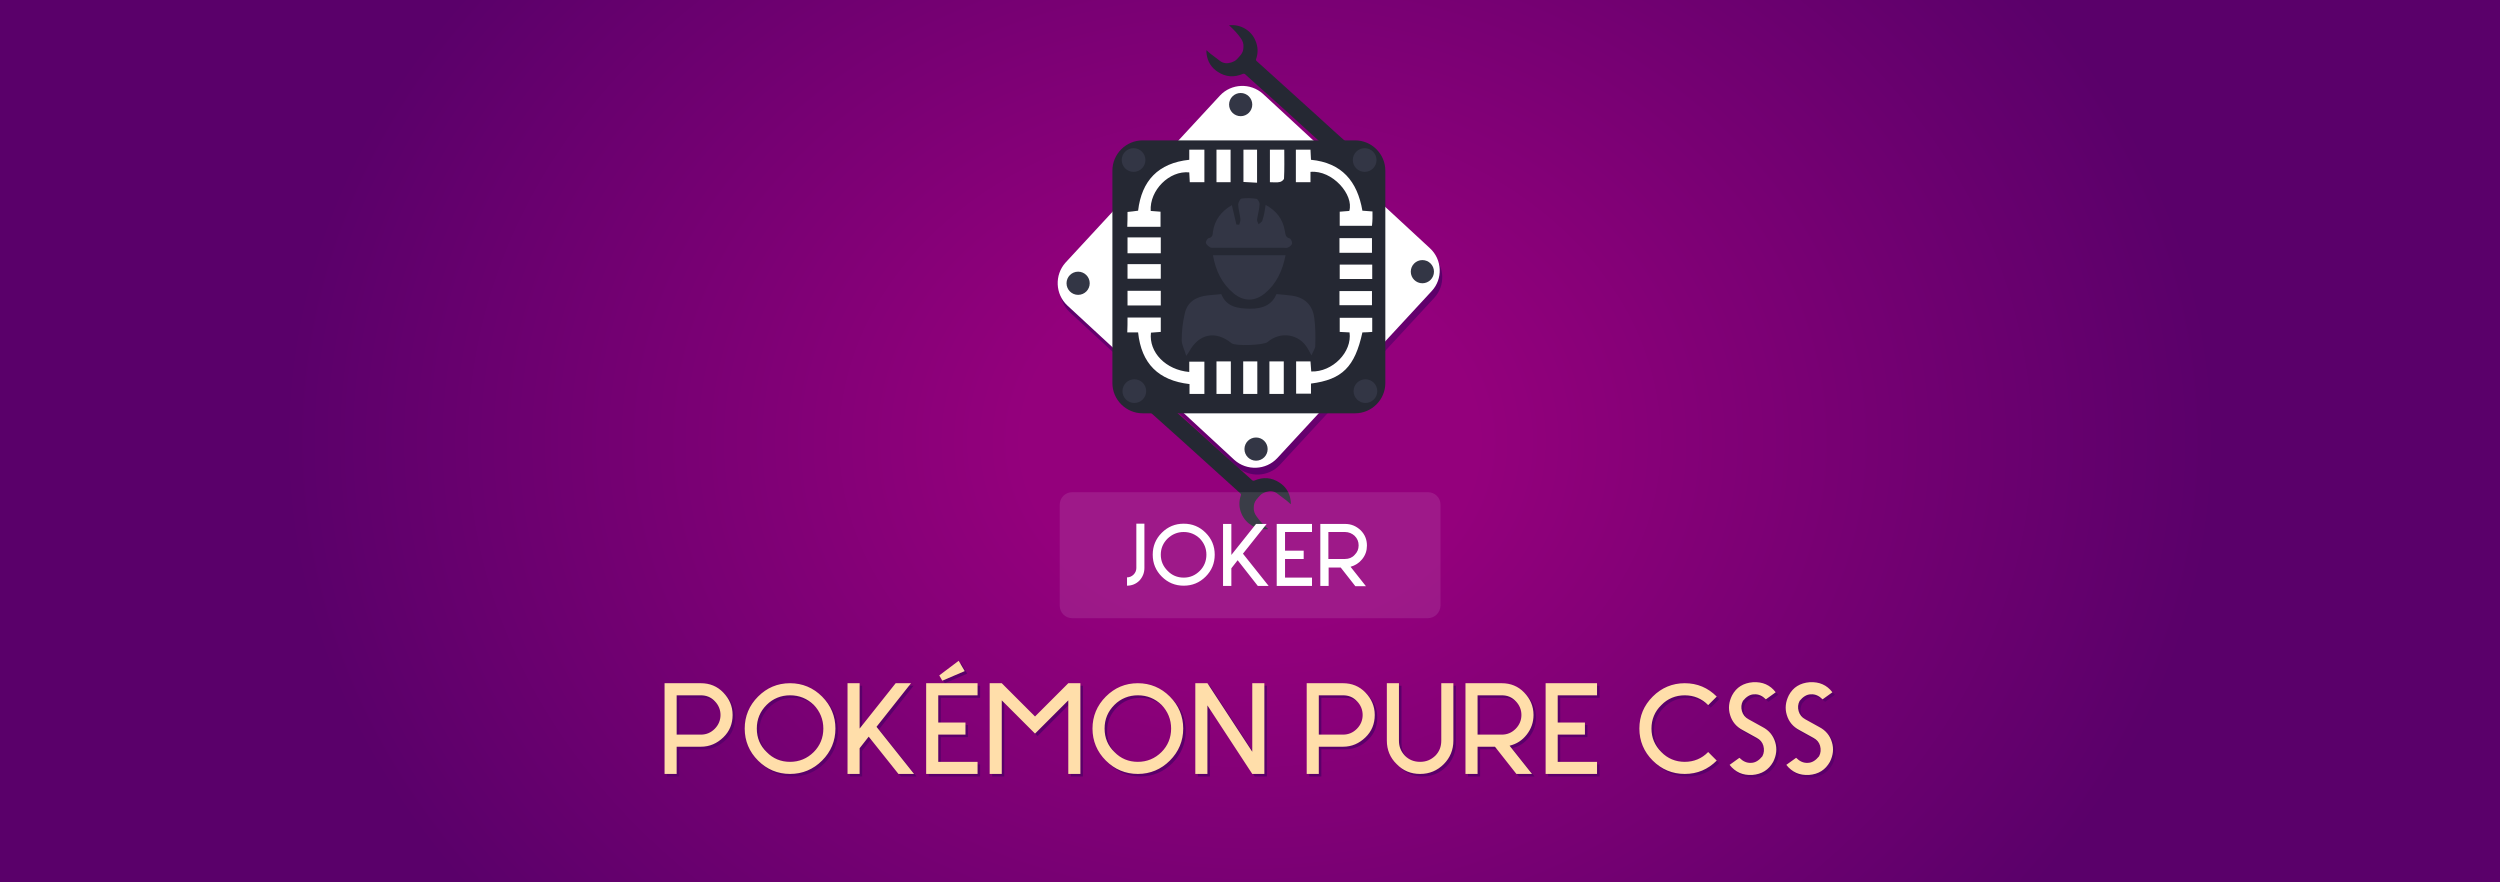 <svg xmlns="http://www.w3.org/2000/svg" viewBox="0 0 992 350"><rect x="0" y="0" width="992" height="350" fill="#808080" stroke="none"/><style>.st6{fill:#252833}.st7{fill:#fff}.st8{fill:#333645}</style><radialGradient id="SVGID_1_" cx="496" cy="175" r="383.805" gradientTransform="matrix(1 0 0 .794 0 36.076)" gradientUnits="userSpaceOnUse"><stop offset=".233" stop-color="#94007c"/><stop offset="1" stop-color="#5a006a"/></radialGradient><path fill="url(#SVGID_1_)" d="M0 0h992v350H0z"/><radialGradient id="SVGID_2_" cx="496.499" cy="112.516" r="75.818" gradientUnits="userSpaceOnUse"><stop offset=".233" stop-color="#94007c"/><stop offset="1" stop-color="#5a006a"/></radialGradient><path d="M569.1 118.2l-61.3 66.3c-4.5 4.8-12.1 5.1-17 .7l-66.3-61.3c-4.8-4.5-5.1-12.1-.7-17l61.3-66.3c4.5-4.8 12.1-5.1 17-.7l66.3 61.3c4.9 4.5 5.2 12.1.7 17z" fill="url(#SVGID_2_)"/><radialGradient id="SVGID_3_" cx="428.754" cy="115.088" r="4.586" gradientUnits="userSpaceOnUse"><stop offset=".233" stop-color="#94007c"/><stop offset="1" stop-color="#5a006a"/></radialGradient><circle cx="428.8" cy="115.1" r="4.6" fill="url(#SVGID_3_)"/><radialGradient id="SVGID_4_" cx="565.429" cy="110.501" r="4.586" gradientUnits="userSpaceOnUse"><stop offset=".233" stop-color="#94007c"/><stop offset="1" stop-color="#5a006a"/></radialGradient><circle cx="565.4" cy="110.5" r="4.6" fill="url(#SVGID_4_)"/><radialGradient id="SVGID_5_" cx="493.269" cy="44.151" r="4.586" gradientUnits="userSpaceOnUse"><stop offset=".233" stop-color="#94007c"/><stop offset="1" stop-color="#5a006a"/></radialGradient><circle cx="493.3" cy="44.2" r="4.6" fill="url(#SVGID_5_)"/><radialGradient id="SVGID_6_" cx="499.385" cy="180.826" r="4.586" gradientUnits="userSpaceOnUse"><stop offset=".233" stop-color="#94007c"/><stop offset="1" stop-color="#5a006a"/></radialGradient><circle cx="499.4" cy="180.8" r="4.6" fill="url(#SVGID_6_)"/><path class="st6" d="M488 10c-.1 0-.1 0-.3.1.2.2.3.3.5.4 1.5 1.4 2.9 2.9 4.1 4.6.8 1.1 1.2 2.2 1.1 3.6 0 1.1-.3 2.1-1 3-.5.6-1 1.2-1.5 1.7-.6.7-1.5 1.1-2.4 1.4-1.6.5-3.1.4-4.5-.7-1.2-.9-2.5-1.9-3.7-2.8-.5-.4-1-.9-1.6-1.4 0 .6 0 1.2.1 1.7.4 2.9 1.9 5.3 4.4 6.9 3.2 2.1 6.5 2.3 10 .8.3-.1.5-.1.8.1 3.2 2.9 6.4 5.8 9.7 8.7 3.9 3.5 7.8 7 11.6 10.5 3.9 3.5 11.4 10.4 15.3 13.9.2.2.3.3.2.6-.2 1-.2 2 0 2.9.6 2.8 2.3 4.8 5 5.7 2.8.9 5.3.4 7.5-1.6 3.2-3 3.2-8.1-.1-11-2.1-1.9-4.6-2.4-7.3-1.6-.3.1-.5 0-.7-.2-3-2.7-9.7-8.7-12.7-11.5-5.2-4.7-10.5-9.5-15.7-14.2-2.7-2.5-5.5-4.9-8.2-7.4-.2-.2-.3-.4-.2-.7.9-2.5.8-5.1-.3-7.5-1.6-3.9-5.8-6.4-10.1-6zm54.1 54.4c.1 2.2-1.6 4-3.7 4.1-2.1.1-3.9-1.6-4-3.7-.1-2.1 1.6-4 3.7-4.1 2 0 3.9 1.6 4 3.7z" id="aXo4f3.tif_3_"/><path class="st6" d="M502.9 210c.1 0 .1 0 .3-.1-.2-.2-.3-.3-.5-.4-1.5-1.4-2.9-2.9-4.1-4.6-.8-1.1-1.2-2.2-1.1-3.6 0-1.1.3-2.1 1-3 .5-.6 1-1.2 1.5-1.7.6-.7 1.5-1.1 2.4-1.4 1.6-.5 3.1-.4 4.5.7 1.2.9 2.5 1.9 3.7 2.8.5.4 1 .9 1.6 1.4 0-.6 0-1.2-.1-1.7-.4-2.9-1.9-5.3-4.4-6.9-3.2-2.1-6.5-2.3-10-.8-.3.1-.5.1-.8-.1-3.2-2.9-6.4-5.8-9.7-8.7-3.9-3.5-7.8-7-11.6-10.5-3.9-3.5-13.1-11.7-17-15.2-.2-.2-.3-.3-.2-.6.2-1 .2-2 0-2.9-.6-2.8-2.3-4.8-5-5.7-2.8-.9-5.3-.4-7.5 1.6-3.2 3-3.2 8.1.1 11 2.1 1.9 4.6 2.4 7.3 1.6.3-.1.5 0 .7.2 3 2.7 11.3 10.1 14.3 12.8 5.2 4.7 10.5 9.5 15.7 14.2 2.7 2.5 5.5 4.9 8.2 7.4.2.2.3.4.2.7-.9 2.5-.8 5.1.3 7.5 1.7 3.9 5.9 6.4 10.2 6zm-55.8-55.8c-.1-2.2 1.6-4 3.7-4.1 2.1-.1 3.9 1.6 4 3.7.1 2.1-1.6 4-3.7 4.1-2 .1-3.9-1.6-4-3.7z" id="aXo4f3.tif_2_"/><path class="st7" d="M568.1 115.5l-61.3 66.3c-4.5 4.8-12.1 5.1-17 .7l-66.3-61.3c-4.8-4.5-5.1-12.1-.7-17l61.3-66.3c4.5-4.8 12.1-5.1 17-.7l66.3 61.3c4.9 4.5 5.2 12.2.7 17z"/><circle class="st8" cx="427.8" cy="112.4" r="4.6"/><circle class="st8" cx="564.4" cy="107.8" r="4.6"/><circle class="st8" cx="492.3" cy="41.5" r="4.6"/><circle class="st8" cx="498.4" cy="178.2" r="4.6"/><g><path class="st6" d="M537.7 164h-84.3c-6.6 0-12-5.4-12-12V67.7c0-6.6 5.4-12 12-12h84.3c6.6 0 12 5.4 12 12V152c0 6.6-5.4 12-12 12z"/><circle class="st8" cx="541.8" cy="155.2" r="4.7"/><circle class="st8" cx="450.1" cy="155.2" r="4.7"/><circle class="st8" cx="541.5" cy="63.5" r="4.7"/><circle class="st8" cx="449.8" cy="63.5" r="4.7"/><g><path class="st7" d="M447.4 84.1c1.3-.1 2.7-.3 4.2-.5 1.4-11.9 8-18.9 20.3-20.2v-4h6v12.9h-5.8c-.1-1.3-.1-2.6-.2-3.9-7.9-.8-15.8 7.1-15.3 15.3 1.2.1 2.5.2 3.9.3v6h-13.2c.1-2.1.1-4 .1-5.9zm0 41.9h13.2v5.7l-3.9.3c-.9 7.8 5.9 14.8 15.2 15.6v-4.1h6v12.8H472v-3.9c-12.3-1.4-19.1-8.1-20.4-20.5h-4.3c.1-2 .1-3.9.1-5.9zm0-31.8h13.2v6.3h-13.2v-6.3zm0 10.6h13.2v5.8h-13.2v-5.8zm0 10.6h13.2v5.8h-13.2v-5.8zm66.9 28h5.7c.1 1.4.2 2.7.3 4 8.4.3 16.3-7.7 15.2-15.5-1.2-.1-2.5-.1-3.9-.2v-5.6h12.9v5.6c-1.3.1-2.6.2-3.9.2-3 13.7-8 18.7-20.4 20.3v4h-5.9v-12.8zm5.7-75.2v4.1h-5.8V59.4h5.8c.1 1.3.1 2.6.2 4 12.2 1.2 18.4 8.5 20.4 20.2 1.2.1 2.5.2 4 .3v2.8c0 .9-.1 1.7-.2 2.9h-12.8V84c1.3-.1 2.5-.2 3.8-.3 1.9-6.4-6.7-16.3-15.4-15.5zm11.5 32.1v-5.8h12.9v5.8h-12.9zm.1 4.7h12.9v5.7h-12.9V105zm-.1 10.5h12.9v5.6h-12.9v-5.6zm-27.6-43.2V59.4h5.7c0 3.9.1 7.6-.1 11.4 0 .5-1 1.3-1.6 1.4-1.2.3-2.4.1-4 .1zm-5.1.2c-1.8-.1-3.4-.2-5.4-.3V59.4h5.4v13.1zm-16.1-13.1h5.6v12.9h-5.6V59.4zm10.6 84h5.6v12.9h-5.6v-12.9zm16.1 12.9h-5.7v-12.9h5.7v12.9zm-26.7-12.9h5.7v12.9h-5.7v-12.9z"/></g></g><g id="RlqliZ.tif_1_"><path class="st8" d="M520.4 141c-.7-1.2-1.1-2-1.5-2.7-3.3-5.8-10.8-7-15.9-2.6-1.5 1.3-12.8 1.7-14.3.5-6.4-5.2-13-3.8-16.9 3.4-.2.3-.4.6-1.1 1.6-.7-2.5-1.8-4.4-1.8-6.2 0-3.5.4-7.1 1.2-10.5 1-4.8 4.6-6.8 9.2-7.3 1.7-.2 3.5-.3 5.3-.5 2.1 5.2 6.7 5.7 11.3 5.8 5.6.1 9-1.9 10.6-5.8 2 .2 4 .3 6 .6 5.1.7 8.3 3.6 9 8.8.5 3.6.5 7.3.4 11 .1 1-.8 2.2-1.5 3.9zm-18.2-59.7c4.4 2.4 6.8 5.7 7.6 10.2.3 1.3.1 2.6 1.9 3.1.5.1 1.1 1.4 1 2-.1.6-.9 1.3-1.6 1.6-.5.3-1.3.1-2 .1H482c-.6 0-1.3.1-1.7-.1-.7-.4-1.6-1.1-1.8-1.8-.1-.6.6-1.8 1.1-1.9 1.6-.3 1.6-1.5 1.7-2.6.7-4.6 3.2-8 7.5-10.5.6 2.7 1.2 5.2 1.8 7.7.4 0 .7 0 1.1.1.2-.8.6-1.5.5-2.3-.2-1.9-.8-3.8-.9-5.7 0-.8.8-2.3 1.3-2.4 2-.3 4-.2 6 .1.5.1 1.3 1.5 1.2 2.2-.1 2-.7 4-1 6-.1.6.4 1.3.6 1.9.5-.5 1.4-.9 1.5-1.5.7-2.1 1-4 1.3-6.2z"/><path class="st8" d="M510.1 101.3c-1.2 6.1-3.6 11.3-8.2 15.1-4 3.3-8.4 3.3-12.4 0-4.7-3.9-7.1-9-8.2-15.1h28.8z"/></g><g><path d="M566.5 245.3h-141c-2.8 0-5-2.2-5-5v-40c0-2.8 2.2-5 5-5h141.1c2.8 0 5 2.2 5 5v40c-.1 2.8-2.3 5-5.1 5z" opacity=".1" fill="#fff"/><path class="st7" d="M454.1 207.8v17.6c0 1.9-.7 3.6-2 5-1.3 1.3-3 2-4.9 2v-3.3c1 0 1.9-.4 2.6-1.1s1.1-1.6 1.1-2.6v-17.6h3.2zm15.6 0c3.4 0 6.3 1.2 8.7 3.6 2.4 2.4 3.6 5.3 3.6 8.7s-1.2 6.3-3.6 8.7c-2.4 2.4-5.3 3.6-8.7 3.6-3.4 0-6.3-1.2-8.7-3.6-2.4-2.4-3.6-5.3-3.6-8.7s1.2-6.3 3.6-8.7 5.3-3.6 8.7-3.6zm0 21.4c2.5 0 4.6-.9 6.4-2.7 1.7-1.7 2.6-3.9 2.6-6.4 0-2.5-.9-4.6-2.6-6.4-1.8-1.7-3.9-2.6-6.4-2.6-2.5 0-4.6.9-6.4 2.6-1.8 1.8-2.7 3.9-2.7 6.4 0 2.5.9 4.6 2.7 6.4 1.7 1.8 3.9 2.7 6.4 2.7zm29.4 3.3l-8-10.2-2.5 3.2v7h-3.3v-24.6h3.3v12.3l9.8-12.3h4.2l-9.4 11.8 10.2 12.8h-4.3zm21.5-24.7v3.3h-10.7v7.4h7.4v3.3h-7.4v7.4h10.7v3.3h-14v-24.6h14zm6.6 17.3v7.4h-3.3v-24.6h9.9c2.4 0 4.4.9 6.1 2.5 1.7 1.7 2.5 3.7 2.5 6.1 0 2-.6 3.8-1.9 5.4-1.2 1.5-2.8 2.5-4.6 3l6.1 7.7h-4.2l-5.8-7.4h-4.8zm6.5-14h-6.6v10.7h6.6c1.5 0 2.8-.5 3.8-1.6 1.1-1.1 1.6-2.3 1.6-3.8s-.5-2.7-1.6-3.8c-1-.9-2.3-1.5-3.8-1.5z"/></g><g><path d="M279.1 297.3h-9.6v10.8h-4.8v-36h14.4c3.5 0 6.5 1.2 8.9 3.7s3.7 5.4 3.7 8.9-1.2 6.5-3.7 8.9-5.4 3.7-8.9 3.7zm0-20.4h-9.6v15.6h9.6c2.2 0 4-.8 5.5-2.3 1.5-1.5 2.3-3.4 2.3-5.5s-.8-4-2.3-5.5c-1.5-1.6-3.4-2.3-5.5-2.3zm35.4-4.8c4.9 0 9.2 1.8 12.7 5.3s5.3 7.8 5.3 12.7c0 4.9-1.8 9.2-5.3 12.7s-7.8 5.3-12.7 5.3-9.2-1.8-12.7-5.3-5.3-7.8-5.3-12.7c0-4.9 1.8-9.2 5.3-12.7s7.7-5.3 12.7-5.3zm0 31.2c3.6 0 6.8-1.3 9.4-3.9 2.5-2.5 3.8-5.7 3.8-9.3s-1.3-6.8-3.8-9.4c-2.6-2.5-5.7-3.8-9.4-3.8-3.6 0-6.8 1.3-9.3 3.8-2.6 2.6-3.9 5.7-3.9 9.4s1.3 6.8 3.9 9.3c2.5 2.6 5.6 3.9 9.3 3.9zm43 4.8l-11.8-14.8-3.6 4.6v10.2h-4.8v-36h4.8v18l14.3-18h6.1l-13.7 17.3 14.9 18.7h-6.2zm31.4-36v4.8h-15.6v10.8h10.8v4.8h-10.8v10.8h15.6v4.8h-20.4v-36h20.4zm-5.1-4.8l-8.9 3.8-1.2-2.1 7.7-5.8 2.4 4.1zm14.7 40.8h-4.8v-36h4.8l13.2 13.2 13.2-13.2h4.8v36h-4.8v-29.2l-13.2 13.2-13.2-13.2v29.2zm54-36c4.9 0 9.2 1.8 12.7 5.3s5.3 7.8 5.3 12.7c0 4.9-1.8 9.2-5.3 12.7s-7.8 5.3-12.7 5.3-9.2-1.8-12.7-5.3-5.3-7.8-5.3-12.7c0-4.9 1.8-9.2 5.3-12.7s7.7-5.3 12.7-5.3zm0 31.2c3.6 0 6.8-1.3 9.4-3.9 2.5-2.5 3.8-5.7 3.8-9.3s-1.3-6.8-3.8-9.4c-2.6-2.5-5.7-3.8-9.4-3.8-3.6 0-6.8 1.3-9.3 3.8-2.6 2.6-3.9 5.7-3.9 9.4s1.3 6.8 3.9 9.3c2.5 2.6 5.6 3.9 9.3 3.9zm27.6-31.2l17.8 27.2v-27.2h4.8v36h-4.8l-17.8-27.2v27.2h-4.8v-36h4.8zm53.8 25.2h-9.6v10.8h-4.8v-36h14.4c3.5 0 6.5 1.2 8.9 3.7s3.7 5.4 3.7 8.9-1.2 6.5-3.7 8.9-5.4 3.7-8.9 3.7zm0-20.4h-9.6v15.6h9.6c2.2 0 4-.8 5.5-2.3 1.5-1.5 2.3-3.4 2.3-5.5s-.8-4-2.3-5.5c-1.5-1.6-3.3-2.3-5.5-2.3zm22.2-4.8v22.8c0 2.4.8 4.3 2.4 6 1.6 1.6 3.6 2.4 6 2.4s4.3-.8 6-2.4c1.6-1.6 2.4-3.6 2.4-6v-22.8h4.8v22.8c0 3.6-1.3 6.8-3.8 9.3-2.6 2.6-5.7 3.9-9.4 3.9s-6.8-1.3-9.3-3.9c-2.6-2.5-3.9-5.7-3.9-9.3v-22.8h4.8zm31.2 25.2v10.8h-4.8v-36h14.4c3.5 0 6.5 1.2 8.9 3.7s3.7 5.4 3.7 8.9c0 2.9-.9 5.5-2.7 7.8-1.8 2.3-4 3.7-6.8 4.4l8.9 11.2h-6.2l-8.5-10.8h-6.9zm9.6-20.4h-9.6v15.6h9.6c2.2 0 4-.8 5.5-2.3 1.5-1.5 2.3-3.4 2.3-5.5s-.8-4-2.3-5.5c-1.5-1.6-3.3-2.3-5.5-2.3zm37.8-4.8v4.8h-15.6v10.8h10.8v4.8h-10.8v10.8h15.6v4.8h-20.4v-36h20.4zm25.5 27.3c2.5 2.6 5.7 3.9 9.3 3.9 3.6 0 6.8-1.3 9.3-3.9l3.4 3.4c-3.5 3.5-7.7 5.3-12.7 5.3-4.9 0-9.2-1.8-12.7-5.3s-5.3-7.8-5.3-12.7c0-5 1.8-9.2 5.3-12.7s7.8-5.3 12.7-5.3c5 0 9.2 1.8 12.7 5.3l-3.4 3.4c-2.5-2.6-5.7-3.9-9.3-3.9-3.6 0-6.8 1.3-9.3 3.9-2.6 2.5-3.9 5.7-3.9 9.3s1.3 6.7 3.9 9.3zm27.1 5.1l3.9-2.8c1.4 1.4 2.9 2.1 4.6 2 1.7 0 3.2-1 4.5-2.6.7-1.3.8-2.7.4-4.2-.4-1.4-1.3-2.4-2.6-3.1l-5.6-3.1c-2.5-1.3-4.2-3.3-5-6-.8-2.6-.5-5.2.8-7.8 1.7-3.2 4.5-4.9 8.3-5.2 3.8-.2 6.8 1.1 9 4l-3.9 2.8c-1.4-1.4-2.9-2.1-4.6-2-1.7 0-3.2 1-4.5 2.6-.7 1.3-.8 2.7-.4 4.1.4 1.4 1.3 2.5 2.6 3.2l5.6 3.1c2.5 1.3 4.2 3.3 5 6 .8 2.6.5 5.2-.8 7.8-1.8 3.2-4.5 4.9-8.3 5.2-3.8.2-6.7-1.1-9-4zm22.5 0l3.9-2.8c1.4 1.4 2.9 2.1 4.6 2 1.7 0 3.2-1 4.5-2.6.7-1.3.8-2.7.4-4.2-.4-1.4-1.3-2.4-2.6-3.1l-5.6-3.1c-2.5-1.3-4.2-3.3-5-6-.8-2.6-.5-5.2.8-7.8 1.7-3.2 4.5-4.9 8.3-5.2 3.8-.2 6.8 1.1 9 4l-3.9 2.8c-1.4-1.4-2.9-2.1-4.6-2-1.7 0-3.2 1-4.5 2.6-.7 1.3-.8 2.7-.4 4.1.4 1.4 1.3 2.5 2.6 3.2l5.6 3.1c2.5 1.3 4.2 3.3 5 6 .8 2.6.5 5.2-.8 7.8-1.8 3.2-4.5 4.9-8.3 5.2-3.8.2-6.7-1.1-9-4z" fill="#5a006a"/><path d="M278.1 296.3h-9.6v10.8h-4.8v-36h14.4c3.5 0 6.5 1.2 8.9 3.7s3.7 5.4 3.7 8.9-1.2 6.5-3.7 8.9-5.4 3.7-8.9 3.7zm0-20.4h-9.6v15.6h9.6c2.2 0 4-.8 5.5-2.3 1.5-1.5 2.3-3.4 2.3-5.5s-.8-4-2.3-5.5c-1.5-1.6-3.4-2.3-5.5-2.3zm35.4-4.8c4.9 0 9.2 1.8 12.7 5.3s5.3 7.8 5.3 12.7c0 4.9-1.8 9.2-5.3 12.7s-7.8 5.3-12.7 5.3-9.2-1.8-12.7-5.3-5.3-7.8-5.3-12.7c0-4.9 1.8-9.2 5.3-12.7s7.7-5.3 12.7-5.3zm0 31.2c3.6 0 6.8-1.3 9.4-3.9 2.5-2.5 3.8-5.7 3.8-9.3s-1.3-6.8-3.8-9.4c-2.6-2.5-5.7-3.8-9.4-3.8-3.6 0-6.8 1.3-9.3 3.8-2.6 2.6-3.9 5.7-3.9 9.4s1.3 6.8 3.9 9.3c2.5 2.6 5.6 3.9 9.3 3.9zm43 4.8l-11.8-14.8-3.6 4.6v10.2h-4.8v-36h4.8v18l14.3-18h6.1l-13.7 17.3 14.9 18.7h-6.2zm31.4-36v4.8h-15.6v10.8h10.8v4.8h-10.8v10.8h15.6v4.8h-20.4v-36h20.4zm-5.1-4.8l-8.9 3.8-1.2-2.1 7.7-5.8 2.4 4.1zm14.7 40.8h-4.8v-36h4.8l13.2 13.2 13.2-13.2h4.8v36h-4.8v-29.2l-13.2 13.2-13.2-13.2v29.2zm54-36c4.9 0 9.2 1.8 12.7 5.3s5.3 7.8 5.3 12.7c0 4.9-1.8 9.2-5.3 12.7s-7.8 5.3-12.7 5.3-9.2-1.8-12.7-5.3-5.3-7.8-5.3-12.7c0-4.9 1.8-9.2 5.3-12.7s7.7-5.3 12.7-5.3zm0 31.2c3.6 0 6.8-1.3 9.4-3.9 2.5-2.5 3.8-5.7 3.8-9.3s-1.3-6.8-3.8-9.4c-2.6-2.5-5.7-3.8-9.4-3.8-3.6 0-6.8 1.3-9.3 3.8-2.6 2.6-3.9 5.7-3.9 9.4s1.3 6.8 3.9 9.3c2.5 2.6 5.6 3.9 9.3 3.9zm27.6-31.2l17.8 27.2v-27.2h4.8v36h-4.8l-17.8-27.2v27.2h-4.8v-36h4.8zm53.8 25.2h-9.6v10.8h-4.8v-36h14.4c3.5 0 6.5 1.2 8.9 3.7s3.7 5.4 3.7 8.9-1.2 6.5-3.7 8.9-5.4 3.7-8.9 3.7zm0-20.4h-9.6v15.6h9.6c2.2 0 4-.8 5.5-2.3 1.5-1.5 2.3-3.4 2.3-5.5s-.8-4-2.3-5.5c-1.5-1.6-3.3-2.3-5.5-2.3zm22.2-4.8v22.8c0 2.4.8 4.3 2.4 6 1.6 1.6 3.6 2.4 6 2.4s4.3-.8 6-2.4c1.6-1.6 2.4-3.6 2.4-6v-22.8h4.8v22.8c0 3.6-1.3 6.8-3.8 9.3-2.6 2.6-5.7 3.9-9.4 3.9s-6.8-1.3-9.3-3.9c-2.6-2.5-3.9-5.7-3.9-9.3v-22.8h4.8zm31.2 25.2v10.8h-4.8v-36h14.4c3.5 0 6.5 1.2 8.9 3.7s3.7 5.4 3.7 8.9c0 2.9-.9 5.5-2.7 7.8-1.8 2.3-4 3.7-6.8 4.4l8.9 11.2h-6.2l-8.5-10.8h-6.9zm9.6-20.4h-9.6v15.6h9.6c2.2 0 4-.8 5.5-2.3 1.5-1.5 2.3-3.4 2.3-5.5s-.8-4-2.3-5.5c-1.5-1.6-3.3-2.3-5.5-2.3zm37.8-4.8v4.8h-15.6v10.8h10.8v4.8h-10.8v10.8h15.6v4.8h-20.4v-36h20.4zm25.5 27.3c2.5 2.6 5.7 3.9 9.3 3.9 3.6 0 6.8-1.3 9.3-3.9l3.4 3.4c-3.5 3.5-7.7 5.3-12.7 5.3-4.9 0-9.2-1.8-12.7-5.3s-5.3-7.8-5.3-12.7c0-5 1.8-9.2 5.3-12.7s7.8-5.3 12.7-5.3c5 0 9.2 1.8 12.7 5.3l-3.4 3.4c-2.5-2.6-5.7-3.9-9.3-3.9-3.6 0-6.8 1.3-9.3 3.9-2.6 2.5-3.9 5.7-3.9 9.3s1.3 6.7 3.9 9.3zm27.1 5.1l3.9-2.8c1.4 1.4 2.9 2.1 4.6 2 1.7 0 3.2-1 4.5-2.6.7-1.3.8-2.7.4-4.2-.4-1.4-1.3-2.4-2.6-3.1l-5.6-3.1c-2.5-1.3-4.2-3.3-5-6-.8-2.6-.5-5.2.8-7.8 1.7-3.2 4.5-4.9 8.3-5.2 3.8-.2 6.8 1.1 9 4l-3.9 2.8c-1.4-1.4-2.9-2.1-4.6-2-1.7 0-3.2 1-4.5 2.6-.7 1.3-.8 2.7-.4 4.1.4 1.4 1.3 2.5 2.6 3.2l5.6 3.1c2.5 1.3 4.2 3.3 5 6 .8 2.6.5 5.2-.8 7.8-1.8 3.2-4.5 4.9-8.3 5.2-3.8.2-6.7-1.1-9-4zm22.5 0l3.9-2.8c1.4 1.4 2.9 2.1 4.6 2 1.7 0 3.2-1 4.5-2.6.7-1.3.8-2.7.4-4.2-.4-1.4-1.3-2.4-2.6-3.1l-5.6-3.1c-2.5-1.3-4.2-3.3-5-6-.8-2.6-.5-5.2.8-7.8 1.7-3.2 4.5-4.9 8.3-5.2 3.8-.2 6.8 1.1 9 4l-3.9 2.8c-1.4-1.4-2.9-2.1-4.6-2-1.7 0-3.2 1-4.5 2.6-.7 1.3-.8 2.7-.4 4.1.4 1.4 1.3 2.5 2.6 3.2l5.6 3.1c2.5 1.3 4.2 3.3 5 6 .8 2.6.5 5.2-.8 7.8-1.8 3.2-4.5 4.9-8.3 5.2-3.8.2-6.7-1.1-9-4z" fill="#ffdeaa"/></g></svg>